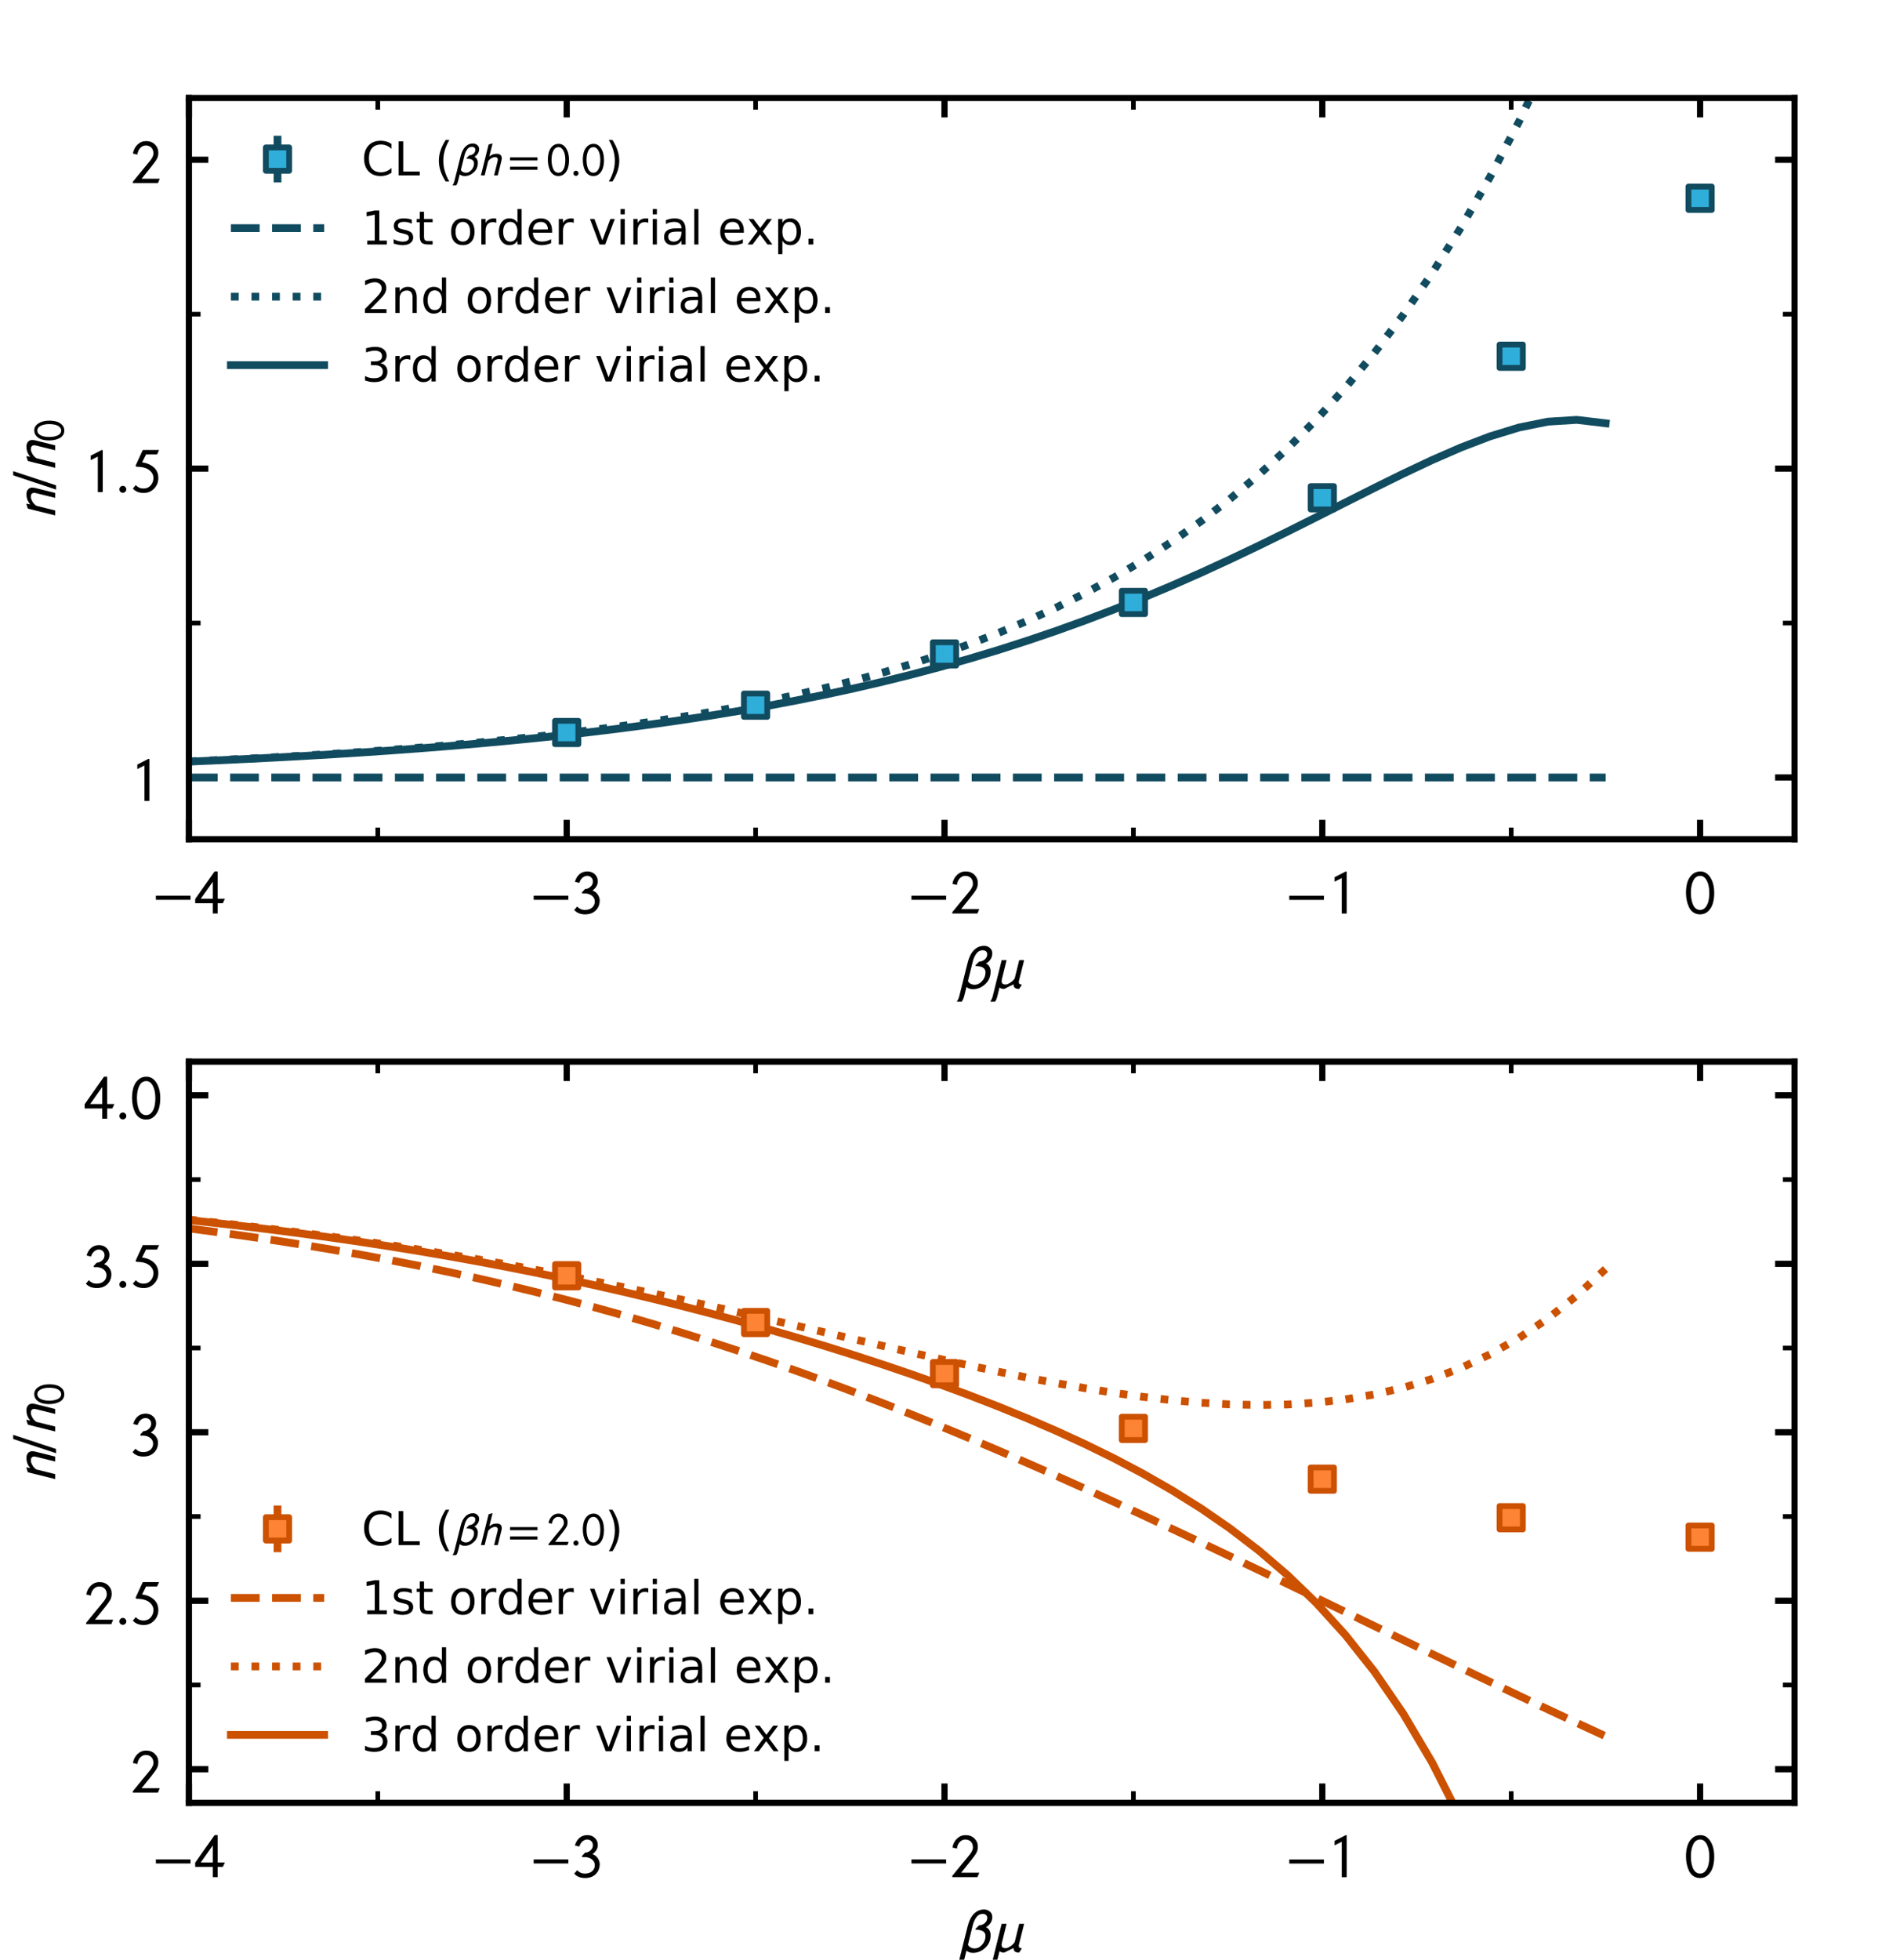 <?xml version="1.0" encoding="utf-8" standalone="no"?>
<!DOCTYPE svg PUBLIC "-//W3C//DTD SVG 1.1//EN"
  "http://www.w3.org/Graphics/SVG/1.1/DTD/svg11.dtd">
<!-- Created with matplotlib (http://matplotlib.org/) -->
<svg height="252pt" version="1.1" viewBox="0 0 243 252" width="243pt" xmlns="http://www.w3.org/2000/svg" xmlns:xlink="http://www.w3.org/1999/xlink">
 <defs>
  <style type="text/css">
*{stroke-linecap:butt;stroke-linejoin:round;}
  </style>
 </defs>
 <g id="figure_1">
  <g id="patch_1">
   <path d="M 0 252 
L 243 252 
L 243 0 
L 0 0 
z
" style="fill:#ffffff;"/>
  </g>
  <g id="axes_1">
   <g id="patch_2">
    <path d="M 24.3 107.922 
L 230.85 107.922 
L 230.85 12.6 
L 24.3 12.6 
z
" style="fill:#ffffff;"/>
   </g>
   <g id="PolyCollection_1">
    <path clip-path="url(#p743dfaa2e3)" d="M 340.2 -138.326 
L 340.2 179.413 
L 374.22 179.413 
L 374.22 -138.326 
L 374.22 -138.326 
L 340.2 -138.326 
z
" style="fill:#dddddd;"/>
   </g>
   <g id="matplotlib.axis_1">
    <g id="xtick_1">
     <g id="line2d_1">
      <defs>
       <path d="M 0 0 
L 0 -2.5 
" id="m9f0dbd806b" style="stroke:#000000;stroke-width:0.8;"/>
      </defs>
      <g>
       <use style="stroke:#000000;stroke-width:0.8;" x="24.3" xlink:href="#m9f0dbd806b" y="107.922"/>
      </g>
     </g>
     <g id="line2d_2">
      <defs>
       <path d="M 0 0 
L 0 2.5 
" id="m19b3724be0" style="stroke:#000000;stroke-width:0.8;"/>
      </defs>
      <g>
       <use style="stroke:#000000;stroke-width:0.8;" x="24.3" xlink:href="#m19b3724be0" y="12.6"/>
      </g>
     </g>
     <g id="text_1">
      <!-- $-4$ -->
      <defs>
       <path d="M 62.094 22 
L 6.406 22 
L 6.406 28.594 
L 62.094 28.594 
z
" id="STIXGeneral-Regular-2212"/>
       <path d="M 48.906 23.594 
L 45.594 16.5 
L 37.297 16.5 
L 37.297 0 
L 29.406 0 
L 29.406 16.5 
L 1.094 16.5 
L 1.094 23.297 
L 32.297 67.594 
L 37.297 67.594 
L 37.297 23.594 
z
M 29.406 23.594 
L 29.406 51 
L 10 23.594 
z
" id="STIXGeneral-Regular-1d7e6"/>
      </defs>
      <g transform="translate(19.54 117.5)scale(0.08 -0.08)">
       <use transform="translate(0 0.406)" xlink:href="#STIXGeneral-Regular-2212"/>
       <use transform="translate(68.5 0.406)" xlink:href="#STIXGeneral-Regular-1d7e6"/>
      </g>
     </g>
    </g>
    <g id="xtick_2">
     <g id="line2d_3">
      <g>
       <use style="stroke:#000000;stroke-width:0.8;" x="72.9" xlink:href="#m9f0dbd806b" y="107.922"/>
      </g>
     </g>
     <g id="line2d_4">
      <g>
       <use style="stroke:#000000;stroke-width:0.8;" x="72.9" xlink:href="#m19b3724be0" y="12.6"/>
      </g>
     </g>
     <g id="text_2">
      <!-- $-3$ -->
      <defs>
       <path d="M 11.297 49.203 
L 4.203 50.906 
Q 6.406 58.703 11.5 63.141 
Q 16.594 67.594 24.297 67.594 
Q 31.406 67.594 36.203 63.094 
Q 41 58.594 41 51.906 
Q 41 43 32.406 37 
Q 38 35 41.047 30.344 
Q 44.094 25.703 44.094 21 
Q 44.094 11.297 37.797 5 
Q 31.406 -1.406 20.5 -1.406 
Q 9.5 -1.406 3.094 5.594 
L 7.797 11.203 
Q 12.906 5.703 20 5.703 
Q 27.406 5.703 31.594 9.297 
Q 36.203 13.203 36.203 19.094 
Q 36.203 24.297 32.453 27.797 
Q 28.703 31.297 22.203 32.203 
L 15.797 32.203 
L 15.797 34.297 
L 20.594 39.406 
Q 25.094 39.406 29.094 42.844 
Q 33.094 46.297 33.094 51.203 
Q 33.094 55.406 30.438 57.953 
Q 27.797 60.5 24 60.5 
Q 20 60.5 16.547 57.641 
Q 13.094 54.797 11.297 49.203 
z
" id="STIXGeneral-Regular-1d7e5"/>
      </defs>
      <g transform="translate(68.14 117.5)scale(0.08 -0.08)">
       <use transform="translate(0 0.406)" xlink:href="#STIXGeneral-Regular-2212"/>
       <use transform="translate(68.5 0.406)" xlink:href="#STIXGeneral-Regular-1d7e5"/>
      </g>
     </g>
    </g>
    <g id="xtick_3">
     <g id="line2d_5">
      <g>
       <use style="stroke:#000000;stroke-width:0.8;" x="121.5" xlink:href="#m9f0dbd806b" y="107.922"/>
      </g>
     </g>
     <g id="line2d_6">
      <g>
       <use style="stroke:#000000;stroke-width:0.8;" x="121.5" xlink:href="#m19b3724be0" y="12.6"/>
      </g>
     </g>
     <g id="text_3">
      <!-- $-2$ -->
      <defs>
       <path d="M 46.906 7.094 
L 44 0 
L 3.5 0 
L 3.5 2.094 
L 21 23.5 
L 21 23.406 
L 26.594 30.203 
Q 30.5 34.906 32.094 36.953 
Q 33.703 39 35.203 41.953 
Q 36.703 44.906 36.703 47.5 
Q 36.703 53.703 33.344 57.094 
Q 30 60.5 24.203 60.5 
Q 19.594 60.5 15.75 56.703 
Q 11.906 52.906 10.906 45.906 
L 3.703 47.594 
Q 5.297 56.5 11.188 62.047 
Q 17.094 67.594 24.906 67.594 
Q 33.594 67.594 39.094 62.188 
Q 44.594 56.797 44.594 49.094 
Q 44.594 43.5 42.5 39.453 
Q 40.406 35.406 33.703 27 
L 17.703 7.094 
z
" id="STIXGeneral-Regular-1d7e4"/>
      </defs>
      <g transform="translate(116.74 117.5)scale(0.08 -0.08)">
       <use transform="translate(0 0.406)" xlink:href="#STIXGeneral-Regular-2212"/>
       <use transform="translate(68.5 0.406)" xlink:href="#STIXGeneral-Regular-1d7e4"/>
      </g>
     </g>
    </g>
    <g id="xtick_4">
     <g id="line2d_7">
      <g>
       <use style="stroke:#000000;stroke-width:0.8;" x="170.1" xlink:href="#m9f0dbd806b" y="107.922"/>
      </g>
     </g>
     <g id="line2d_8">
      <g>
       <use style="stroke:#000000;stroke-width:0.8;" x="170.1" xlink:href="#m19b3724be0" y="12.6"/>
      </g>
     </g>
     <g id="text_4">
      <!-- $-1$ -->
      <defs>
       <path d="M 30.203 0 
L 22.297 0 
L 22.297 57 
Q 20.094 56 15.75 53.75 
Q 11.406 51.5 10.797 51.203 
L 10.797 58.5 
L 28.797 67.703 
L 30.203 67.203 
z
" id="STIXGeneral-Regular-1d7e3"/>
      </defs>
      <g transform="translate(165.34 117.5)scale(0.08 -0.08)">
       <use transform="translate(0 0.297)" xlink:href="#STIXGeneral-Regular-2212"/>
       <use transform="translate(68.5 0.297)" xlink:href="#STIXGeneral-Regular-1d7e3"/>
      </g>
     </g>
    </g>
    <g id="xtick_5">
     <g id="line2d_9">
      <g>
       <use style="stroke:#000000;stroke-width:0.8;" x="218.7" xlink:href="#m9f0dbd806b" y="107.922"/>
      </g>
     </g>
     <g id="line2d_10">
      <g>
       <use style="stroke:#000000;stroke-width:0.8;" x="218.7" xlink:href="#m19b3724be0" y="12.6"/>
      </g>
     </g>
     <g id="text_5">
      <!-- $0$ -->
      <defs>
       <path d="M 47.703 33 
Q 47.703 23.797 45.547 16.344 
Q 43.406 8.906 38.094 3.75 
Q 32.797 -1.406 25 -1.406 
Q 18.797 -1.406 14.25 1.688 
Q 9.703 4.797 7.203 10.047 
Q 4.703 15.297 3.5 21.141 
Q 2.297 27 2.297 33.594 
Q 2.297 42.906 4.594 50.344 
Q 6.906 57.797 12.297 62.688 
Q 17.703 67.594 25.406 67.594 
Q 35.203 67.594 41.453 57.938 
Q 47.703 48.297 47.703 33 
z
M 39.797 33 
Q 39.797 45.203 35.75 52.844 
Q 31.703 60.5 25.203 60.5 
Q 17.797 60.5 14 52.75 
Q 10.203 45 10.203 33.406 
Q 10.203 28.203 10.953 23.547 
Q 11.703 18.906 13.344 14.75 
Q 15 10.594 18 8.141 
Q 21 5.703 25 5.703 
Q 30.094 5.703 33.547 9.797 
Q 37 13.906 38.391 19.844 
Q 39.797 25.797 39.797 33 
z
" id="STIXGeneral-Regular-1d7e2"/>
      </defs>
      <g transform="translate(216.7 117.5)scale(0.08 -0.08)">
       <use transform="translate(0 0.406)" xlink:href="#STIXGeneral-Regular-1d7e2"/>
      </g>
     </g>
    </g>
    <g id="xtick_6">
     <g id="line2d_11">
      <defs>
       <path d="M 0 0 
L 0 -1.5 
" id="m9180f72ac3" style="stroke:#000000;stroke-width:0.6;"/>
      </defs>
      <g>
       <use style="stroke:#000000;stroke-width:0.6;" x="48.6" xlink:href="#m9180f72ac3" y="107.922"/>
      </g>
     </g>
     <g id="line2d_12">
      <defs>
       <path d="M 0 0 
L 0 1.5 
" id="mc215e3941d" style="stroke:#000000;stroke-width:0.6;"/>
      </defs>
      <g>
       <use style="stroke:#000000;stroke-width:0.6;" x="48.6" xlink:href="#mc215e3941d" y="12.6"/>
      </g>
     </g>
    </g>
    <g id="xtick_7">
     <g id="line2d_13">
      <g>
       <use style="stroke:#000000;stroke-width:0.6;" x="97.2" xlink:href="#m9180f72ac3" y="107.922"/>
      </g>
     </g>
     <g id="line2d_14">
      <g>
       <use style="stroke:#000000;stroke-width:0.6;" x="97.2" xlink:href="#mc215e3941d" y="12.6"/>
      </g>
     </g>
    </g>
    <g id="xtick_8">
     <g id="line2d_15">
      <g>
       <use style="stroke:#000000;stroke-width:0.6;" x="145.8" xlink:href="#m9180f72ac3" y="107.922"/>
      </g>
     </g>
     <g id="line2d_16">
      <g>
       <use style="stroke:#000000;stroke-width:0.6;" x="145.8" xlink:href="#mc215e3941d" y="12.6"/>
      </g>
     </g>
    </g>
    <g id="xtick_9">
     <g id="line2d_17">
      <g>
       <use style="stroke:#000000;stroke-width:0.6;" x="194.4" xlink:href="#m9180f72ac3" y="107.922"/>
      </g>
     </g>
     <g id="line2d_18">
      <g>
       <use style="stroke:#000000;stroke-width:0.6;" x="194.4" xlink:href="#mc215e3941d" y="12.6"/>
      </g>
     </g>
    </g>
    <g id="text_6">
     <!-- $\beta\mu$ -->
     <defs>
      <path d="M 2.703 -13.094 
L 16 40.203 
Q 18.797 51.5 23.406 57.906 
Q 31.094 68.297 42.797 68.297 
Q 48.094 68.297 52 64.938 
Q 55.906 61.594 55.906 56.297 
Q 55.906 51.203 53.203 46.844 
Q 50.5 42.5 45.703 39.797 
Q 49.094 38.594 51.141 35.047 
Q 53.203 31.5 53.203 27.094 
Q 53.203 14.594 44.453 6.594 
Q 35.703 -1.406 25 -1.406 
Q 18.297 -1.406 14.406 2.203 
L 10.703 -12.594 
Q 9.594 -17 6.906 -21.5 
L -1.203 -21.5 
Q 1.594 -17.406 2.703 -13.094 
z
M 29.297 37.5 
L 34.797 42.906 
Q 40.5 43.203 44.141 46.703 
Q 47.797 50.203 47.797 54.703 
Q 47.797 57.703 45.844 59.453 
Q 43.906 61.203 40.5 61.203 
Q 34.203 61.203 30.297 55.844 
Q 26.406 50.5 24.594 43.297 
L 16.797 11.797 
Q 17.797 9.094 20.844 7.391 
Q 23.906 5.703 27.5 5.703 
Q 34.297 5.703 39.641 11.75 
Q 45 17.797 45 25.703 
Q 45 35.797 28.906 35.797 
z
" id="STIXNonUnicode-Italic-e1d9"/>
      <path d="M 53.594 45.297 
L 45.5 12.797 
Q 45 11 45 9.703 
Q 45 6.094 49.703 6.094 
L 49.297 4.703 
L 45.594 -1 
Q 39.406 -1 37.5 2.094 
Q 36.594 3.5 36.594 6.406 
L 21.594 -1 
Q 16 -1 14.094 1.5 
L 10.594 -12.594 
Q 9.297 -17.906 6.797 -21.5 
L -0.906 -21.5 
Q 2 -17 3.094 -12.703 
L 17.5 45.297 
L 25.406 45.297 
L 17.906 14.906 
Q 17.406 12.703 17.406 11.406 
Q 17.406 6.094 23.906 6.094 
Q 26.703 6.094 31.344 9.047 
Q 36 12 38.5 16.094 
L 45.703 45.297 
z
" id="STIXNonUnicode-Italic-e1e3"/>
     </defs>
     <g transform="translate(123.175 127.147)scale(0.08 -0.08)">
      <use transform="translate(0 0.703)" xlink:href="#STIXNonUnicode-Italic-e1d9"/>
      <use transform="translate(53.5 0.703)" xlink:href="#STIXNonUnicode-Italic-e1e3"/>
     </g>
    </g>
   </g>
   <g id="matplotlib.axis_2">
    <g id="ytick_1">
     <g id="line2d_19">
      <defs>
       <path d="M 0 0 
L 2.5 0 
" id="mab1f27a81a" style="stroke:#000000;stroke-width:0.8;"/>
      </defs>
      <g>
       <use style="stroke:#000000;stroke-width:0.8;" x="24.3" xlink:href="#mab1f27a81a" y="99.978"/>
      </g>
     </g>
     <g id="line2d_20">
      <defs>
       <path d="M 0 0 
L -2.5 0 
" id="m92c2a420cb" style="stroke:#000000;stroke-width:0.8;"/>
      </defs>
      <g>
       <use style="stroke:#000000;stroke-width:0.8;" x="230.85" xlink:href="#m92c2a420cb" y="99.978"/>
      </g>
     </g>
     <g id="text_7">
      <!-- $1$ -->
      <g transform="translate(16.8 103.018)scale(0.08 -0.08)">
       <use transform="translate(0 0.297)" xlink:href="#STIXGeneral-Regular-1d7e3"/>
      </g>
     </g>
    </g>
    <g id="ytick_2">
     <g id="line2d_21">
      <g>
       <use style="stroke:#000000;stroke-width:0.8;" x="24.3" xlink:href="#mab1f27a81a" y="60.261"/>
      </g>
     </g>
     <g id="line2d_22">
      <g>
       <use style="stroke:#000000;stroke-width:0.8;" x="230.85" xlink:href="#m92c2a420cb" y="60.261"/>
      </g>
     </g>
     <g id="text_8">
      <!-- $1.5$ -->
      <defs>
       <path d="M 18.094 4.297 
Q 18.094 2.094 16.438 0.5 
Q 14.797 -1.094 12.5 -1.094 
Q 10.203 -1.094 8.594 0.5 
Q 7 2.094 7 4.391 
Q 7 6.703 8.641 8.344 
Q 10.297 10 12.594 10 
Q 14.797 10 16.438 8.297 
Q 18.094 6.594 18.094 4.297 
z
" id="STIXGeneral-Regular-2e"/>
       <path d="M 45.797 67.594 
L 42.594 60.5 
L 24.906 60.5 
L 18.5 47.797 
Q 29.906 46.203 37.25 39.75 
Q 44.594 33.297 44.594 22.594 
Q 44.594 12.703 37.844 5.641 
Q 31.094 -1.406 21 -1.406 
Q 10 -1.406 3.594 5.594 
L 8.297 11.203 
Q 13.406 5.703 20.5 5.703 
Q 27.906 5.703 32.297 10.75 
Q 36.703 15.797 36.703 22.594 
Q 36.703 30 30.094 35.203 
Q 23.406 40.703 9.406 40.703 
L 8 42.406 
L 19.594 67.594 
z
" id="STIXGeneral-Regular-1d7e7"/>
      </defs>
      <g transform="translate(10.8 63.3)scale(0.08 -0.08)">
       <use transform="translate(0 0.297)" xlink:href="#STIXGeneral-Regular-1d7e3"/>
       <use transform="translate(50 0.297)" xlink:href="#STIXGeneral-Regular-2e"/>
       <use transform="translate(75 0.297)" xlink:href="#STIXGeneral-Regular-1d7e7"/>
      </g>
     </g>
    </g>
    <g id="ytick_3">
     <g id="line2d_23">
      <g>
       <use style="stroke:#000000;stroke-width:0.8;" x="24.3" xlink:href="#mab1f27a81a" y="20.543"/>
      </g>
     </g>
     <g id="line2d_24">
      <g>
       <use style="stroke:#000000;stroke-width:0.8;" x="230.85" xlink:href="#m92c2a420cb" y="20.543"/>
      </g>
     </g>
     <g id="text_9">
      <!-- $2$ -->
      <g transform="translate(16.8 23.583)scale(0.08 -0.08)">
       <use transform="translate(0 0.406)" xlink:href="#STIXGeneral-Regular-1d7e4"/>
      </g>
     </g>
    </g>
    <g id="ytick_4">
     <g id="line2d_25">
      <defs>
       <path d="M 0 0 
L 1.5 0 
" id="m3fd7af3f5b" style="stroke:#000000;stroke-width:0.6;"/>
      </defs>
      <g>
       <use style="stroke:#000000;stroke-width:0.6;" x="24.3" xlink:href="#m3fd7af3f5b" y="80.12"/>
      </g>
     </g>
     <g id="line2d_26">
      <defs>
       <path d="M 0 0 
L -1.5 0 
" id="m3108083642" style="stroke:#000000;stroke-width:0.6;"/>
      </defs>
      <g>
       <use style="stroke:#000000;stroke-width:0.6;" x="230.85" xlink:href="#m3108083642" y="80.12"/>
      </g>
     </g>
    </g>
    <g id="ytick_5">
     <g id="line2d_27">
      <g>
       <use style="stroke:#000000;stroke-width:0.6;" x="24.3" xlink:href="#m3fd7af3f5b" y="40.402"/>
      </g>
     </g>
     <g id="line2d_28">
      <g>
       <use style="stroke:#000000;stroke-width:0.6;" x="230.85" xlink:href="#m3108083642" y="40.402"/>
      </g>
     </g>
    </g>
    <g id="text_10">
     <!-- $n/n_0$ -->
     <defs>
      <path d="M 25.094 45.906 
L 23.906 40.203 
Q 28.406 43.797 32.203 45.047 
Q 36 46.297 40.5 46.297 
Q 45.203 46.297 48.094 43.75 
Q 51 41.203 51 37.203 
Q 51 34.797 50.406 32.094 
L 42.406 0 
L 34.5 0 
L 42 30.406 
Q 42.5 32.594 42.5 33.906 
Q 42.5 39.203 36 39.203 
Q 33.094 39.203 28.641 36.703 
Q 24.203 34.203 21.703 30.203 
L 14.203 0 
L 6.297 0 
L 17.203 44 
L 24.297 46.406 
z
" id="STIXGeneral-Italic-1d62f"/>
      <path d="M 28.703 67.594 
L 5.906 -1.406 
L -0.906 -1.406 
L 22 67.594 
z
" id="STIXGeneral-Regular-2f"/>
     </defs>
     <g transform="translate(7.136 66.781)rotate(-90)scale(0.08 -0.08)">
      <use transform="translate(0 0.406)" xlink:href="#STIXGeneral-Italic-1d62f"/>
      <use transform="translate(48.7 0.406)" xlink:href="#STIXGeneral-Regular-2f"/>
      <use transform="translate(76.5 0.406)" xlink:href="#STIXGeneral-Italic-1d62f"/>
      <use transform="translate(125.2 -13.183)scale(0.7)" xlink:href="#STIXGeneral-Regular-1d7e2"/>
     </g>
    </g>
   </g>
   <g id="line2d_29">
    <path clip-path="url(#p743dfaa2e3)" d="M 24.3 99.978 
L 28.019 99.978 
L 31.739 99.978 
L 35.458 99.978 
L 39.178 99.978 
L 42.897 99.978 
L 46.616 99.978 
L 50.336 99.978 
L 54.055 99.978 
L 57.774 99.978 
L 61.494 99.978 
L 65.213 99.978 
L 68.933 99.978 
L 72.652 99.978 
L 76.371 99.978 
L 80.091 99.978 
L 83.81 99.978 
L 87.53 99.978 
L 91.249 99.978 
L 94.968 99.978 
L 98.688 99.978 
L 102.407 99.978 
L 106.127 99.978 
L 109.846 99.978 
L 113.565 99.978 
L 117.285 99.978 
L 121.004 99.978 
L 124.723 99.978 
L 128.443 99.978 
L 132.162 99.978 
L 135.882 99.978 
L 139.601 99.978 
L 143.32 99.978 
L 147.04 99.978 
L 150.759 99.978 
L 154.479 99.978 
L 158.198 99.978 
L 161.917 99.978 
L 165.637 99.978 
L 169.356 99.978 
L 173.076 99.978 
L 176.795 99.978 
L 180.514 99.978 
L 184.234 99.978 
L 187.953 99.978 
L 191.672 99.978 
L 195.392 99.978 
L 199.111 99.978 
L 202.831 99.978 
L 206.55 99.978 
" style="fill:none;stroke:#114b5f;stroke-dasharray:3.7,1.6;stroke-dashoffset:0;"/>
   </g>
   <g id="line2d_30">
    <path clip-path="url(#p743dfaa2e3)" d="M 24.3 97.906 
L 28.019 97.74 
L 31.739 97.56 
L 35.458 97.366 
L 39.178 97.156 
L 42.897 96.929 
L 46.616 96.684 
L 50.336 96.419 
L 54.055 96.132 
L 57.774 95.822 
L 61.494 95.486 
L 65.213 95.123 
L 68.933 94.73 
L 72.652 94.305 
L 76.371 93.844 
L 80.091 93.345 
L 83.81 92.805 
L 87.53 92.22 
L 91.249 91.587 
L 94.968 90.9 
L 98.688 90.155 
L 102.407 89.347 
L 106.127 88.471 
L 109.846 87.521 
L 113.565 86.489 
L 117.285 85.368 
L 121.004 84.151 
L 124.723 82.828 
L 128.443 81.39 
L 132.162 79.826 
L 135.882 78.124 
L 139.601 76.271 
L 143.32 74.253 
L 147.04 72.053 
L 150.759 69.655 
L 154.479 67.038 
L 158.198 64.182 
L 161.917 61.063 
L 165.637 57.653 
L 169.356 53.925 
L 173.076 49.845 
L 176.795 45.378 
L 180.514 40.483 
L 184.234 35.116 
L 187.953 29.227 
L 191.672 22.762 
L 195.392 15.658 
L 199.111 7.846 
L 202.831 -0.749 
L 202.929 -1 
" style="fill:none;stroke:#114b5f;stroke-dasharray:1,1.65;stroke-dashoffset:0;"/>
   </g>
   <g id="line2d_31">
    <path clip-path="url(#p743dfaa2e3)" d="M 24.3 97.934 
L 28.019 97.773 
L 31.739 97.599 
L 35.458 97.411 
L 39.178 97.209 
L 42.897 96.991 
L 46.616 96.756 
L 50.336 96.503 
L 54.055 96.23 
L 57.774 95.936 
L 61.494 95.619 
L 65.213 95.278 
L 68.933 94.911 
L 72.652 94.516 
L 76.371 94.091 
L 80.091 93.634 
L 83.81 93.142 
L 87.53 92.614 
L 91.249 92.046 
L 94.968 91.436 
L 98.688 90.781 
L 102.407 90.079 
L 106.127 89.326 
L 109.846 88.52 
L 113.565 87.657 
L 117.285 86.734 
L 121.004 85.748 
L 124.723 84.697 
L 128.443 83.576 
L 132.162 82.384 
L 135.882 81.119 
L 139.601 79.778 
L 143.32 78.361 
L 147.04 76.868 
L 150.759 75.299 
L 154.479 73.657 
L 158.198 71.947 
L 161.917 70.176 
L 165.637 68.353 
L 169.356 66.493 
L 173.076 64.615 
L 176.795 62.743 
L 180.514 60.91 
L 184.234 59.157 
L 187.953 57.537 
L 191.672 56.116 
L 195.392 54.977 
L 199.111 54.225 
L 202.831 53.99 
L 206.55 54.431 
" style="fill:none;stroke:#114b5f;stroke-linecap:square;"/>
   </g>
   <g id="patch_3">
    <path d="M 24.3 107.922 
L 24.3 12.6 
" style="fill:none;stroke:#000000;stroke-linecap:square;stroke-linejoin:miter;stroke-width:0.8;"/>
   </g>
   <g id="patch_4">
    <path d="M 230.85 107.922 
L 230.85 12.6 
" style="fill:none;stroke:#000000;stroke-linecap:square;stroke-linejoin:miter;stroke-width:0.8;"/>
   </g>
   <g id="patch_5">
    <path d="M 24.3 107.922 
L 230.85 107.922 
" style="fill:none;stroke:#000000;stroke-linecap:square;stroke-linejoin:miter;stroke-width:0.8;"/>
   </g>
   <g id="patch_6">
    <path d="M 24.3 12.6 
L 230.85 12.6 
" style="fill:none;stroke:#000000;stroke-linecap:square;stroke-linejoin:miter;stroke-width:0.8;"/>
   </g>
   <g id="legend_1">
    <g id="LineCollection_1">
     <path d="M 35.7 23.46 
L 35.7 17.46 
" style="fill:none;stroke:#114b5f;"/>
    </g>
    <g id="line2d_32"/>
    <g id="line2d_33">
     <defs>
      <path d="M -1.5 1.5 
L 1.5 1.5 
L 1.5 -1.5 
L -1.5 -1.5 
z
" id="m094355b6eb" style="stroke:#114b5f;stroke-linejoin:miter;stroke-width:0.75;"/>
     </defs>
     <g>
      <use style="fill:#2faeda;stroke:#114b5f;stroke-linejoin:miter;stroke-width:0.75;" x="35.7" xlink:href="#m094355b6eb" y="20.46"/>
     </g>
    </g>
    <g id="text_11">
     <!-- CL ($\beta h = 0.0$) -->
     <defs>
      <path d="M 64.406 67.281 
L 64.406 56.891 
Q 59.422 61.531 53.781 63.812 
Q 48.141 66.109 41.797 66.109 
Q 29.297 66.109 22.656 58.469 
Q 16.016 50.828 16.016 36.375 
Q 16.016 21.969 22.656 14.328 
Q 29.297 6.688 41.797 6.688 
Q 48.141 6.688 53.781 8.984 
Q 59.422 11.281 64.406 15.922 
L 64.406 5.609 
Q 59.234 2.094 53.438 0.328 
Q 47.656 -1.422 41.219 -1.422 
Q 24.656 -1.422 15.125 8.703 
Q 5.609 18.844 5.609 36.375 
Q 5.609 53.953 15.125 64.078 
Q 24.656 74.219 41.219 74.219 
Q 47.75 74.219 53.531 72.484 
Q 59.328 70.75 64.406 67.281 
z
" id="DejaVuSans-43"/>
      <path d="M 9.812 72.906 
L 19.672 72.906 
L 19.672 8.297 
L 55.172 8.297 
L 55.172 0 
L 9.812 0 
z
" id="DejaVuSans-4c"/>
      <path id="DejaVuSans-20"/>
      <path d="M 31 75.875 
Q 24.469 64.656 21.281 53.656 
Q 18.109 42.672 18.109 31.391 
Q 18.109 20.125 21.312 9.062 
Q 24.516 -2 31 -13.188 
L 23.188 -13.188 
Q 15.875 -1.703 12.234 9.375 
Q 8.594 20.453 8.594 31.391 
Q 8.594 42.281 12.203 53.312 
Q 15.828 64.359 23.188 75.875 
z
" id="DejaVuSans-28"/>
      <path d="M 31.094 67.906 
L 24.203 40.5 
Q 28.594 44 32.25 45.141 
Q 35.906 46.297 40.5 46.297 
Q 45.406 46.297 48.203 43.797 
Q 51 41.297 51 36.594 
Q 51 34.5 50.406 32.094 
L 42.406 0 
L 34.5 0 
L 42 30.406 
Q 42.5 32.594 42.5 33.797 
Q 42.5 39.203 36 39.203 
Q 33.094 39.203 28.641 36.703 
Q 24.203 34.203 21.703 30.203 
L 14.203 0 
L 6.297 0 
L 22.703 66 
L 30.297 68.406 
z
" id="STIXGeneral-Italic-1d629"/>
      <path d="M 63.703 32 
L 4.797 32 
L 4.797 38.594 
L 63.703 38.594 
z
M 63.703 12 
L 4.797 12 
L 4.797 18.594 
L 63.703 18.594 
z
" id="STIXGeneral-Regular-3d"/>
      <path d="M 8.016 75.875 
L 15.828 75.875 
Q 23.141 64.359 26.781 53.312 
Q 30.422 42.281 30.422 31.391 
Q 30.422 20.453 26.781 9.375 
Q 23.141 -1.703 15.828 -13.188 
L 8.016 -13.188 
Q 14.5 -2 17.703 9.062 
Q 20.906 20.125 20.906 31.391 
Q 20.906 42.672 17.703 53.656 
Q 14.5 64.656 8.016 75.875 
z
" id="DejaVuSans-29"/>
     </defs>
     <g transform="translate(46.5 22.56)scale(0.06 -0.06)">
      <use transform="translate(0 0.125)" xlink:href="#DejaVuSans-43"/>
      <use transform="translate(69.824 0.125)" xlink:href="#DejaVuSans-4c"/>
      <use transform="translate(125.537 0.125)" xlink:href="#DejaVuSans-20"/>
      <use transform="translate(157.324 0.125)" xlink:href="#DejaVuSans-28"/>
      <use transform="translate(196.338 0.125)" xlink:href="#STIXNonUnicode-Italic-e1d9"/>
      <use transform="translate(249.838 0.125)" xlink:href="#STIXGeneral-Italic-1d629"/>
      <use transform="translate(313.658 0.125)" xlink:href="#STIXGeneral-Regular-3d"/>
      <use transform="translate(397.278 0.125)" xlink:href="#STIXGeneral-Regular-1d7e2"/>
      <use transform="translate(447.278 0.125)" xlink:href="#STIXGeneral-Regular-2e"/>
      <use transform="translate(472.278 0.125)" xlink:href="#STIXGeneral-Regular-1d7e2"/>
      <use transform="translate(522.278 0.125)" xlink:href="#DejaVuSans-29"/>
     </g>
    </g>
    <g id="line2d_34">
     <path d="M 29.7 29.339 
L 41.7 29.339 
" style="fill:none;stroke:#114b5f;stroke-dasharray:3.7,1.6;stroke-dashoffset:0;"/>
    </g>
    <g id="line2d_35"/>
    <g id="text_12">
     <!-- 1st order virial exp. -->
     <defs>
      <path d="M 12.406 8.297 
L 28.516 8.297 
L 28.516 63.922 
L 10.984 60.406 
L 10.984 69.391 
L 28.422 72.906 
L 38.281 72.906 
L 38.281 8.297 
L 54.391 8.297 
L 54.391 0 
L 12.406 0 
z
" id="DejaVuSans-31"/>
      <path d="M 44.281 53.078 
L 44.281 44.578 
Q 40.484 46.531 36.375 47.5 
Q 32.281 48.484 27.875 48.484 
Q 21.188 48.484 17.844 46.438 
Q 14.5 44.391 14.5 40.281 
Q 14.5 37.156 16.891 35.375 
Q 19.281 33.594 26.516 31.984 
L 29.594 31.297 
Q 39.156 29.25 43.188 25.516 
Q 47.219 21.781 47.219 15.094 
Q 47.219 7.469 41.188 3.016 
Q 35.156 -1.422 24.609 -1.422 
Q 20.219 -1.422 15.453 -0.562 
Q 10.688 0.297 5.422 2 
L 5.422 11.281 
Q 10.406 8.688 15.234 7.391 
Q 20.062 6.109 24.812 6.109 
Q 31.156 6.109 34.562 8.281 
Q 37.984 10.453 37.984 14.406 
Q 37.984 18.062 35.516 20.016 
Q 33.062 21.969 24.703 23.781 
L 21.578 24.516 
Q 13.234 26.266 9.516 29.906 
Q 5.812 33.547 5.812 39.891 
Q 5.812 47.609 11.281 51.797 
Q 16.75 56 26.812 56 
Q 31.781 56 36.172 55.266 
Q 40.578 54.547 44.281 53.078 
z
" id="DejaVuSans-73"/>
      <path d="M 18.312 70.219 
L 18.312 54.688 
L 36.812 54.688 
L 36.812 47.703 
L 18.312 47.703 
L 18.312 18.016 
Q 18.312 11.328 20.141 9.422 
Q 21.969 7.516 27.594 7.516 
L 36.812 7.516 
L 36.812 0 
L 27.594 0 
Q 17.188 0 13.234 3.875 
Q 9.281 7.766 9.281 18.016 
L 9.281 47.703 
L 2.688 47.703 
L 2.688 54.688 
L 9.281 54.688 
L 9.281 70.219 
z
" id="DejaVuSans-74"/>
      <path d="M 30.609 48.391 
Q 23.391 48.391 19.188 42.75 
Q 14.984 37.109 14.984 27.297 
Q 14.984 17.484 19.156 11.844 
Q 23.344 6.203 30.609 6.203 
Q 37.797 6.203 41.984 11.859 
Q 46.188 17.531 46.188 27.297 
Q 46.188 37.016 41.984 42.703 
Q 37.797 48.391 30.609 48.391 
z
M 30.609 56 
Q 42.328 56 49.016 48.375 
Q 55.719 40.766 55.719 27.297 
Q 55.719 13.875 49.016 6.219 
Q 42.328 -1.422 30.609 -1.422 
Q 18.844 -1.422 12.172 6.219 
Q 5.516 13.875 5.516 27.297 
Q 5.516 40.766 12.172 48.375 
Q 18.844 56 30.609 56 
z
" id="DejaVuSans-6f"/>
      <path d="M 41.109 46.297 
Q 39.594 47.172 37.812 47.578 
Q 36.031 48 33.891 48 
Q 26.266 48 22.188 43.047 
Q 18.109 38.094 18.109 28.812 
L 18.109 0 
L 9.078 0 
L 9.078 54.688 
L 18.109 54.688 
L 18.109 46.188 
Q 20.953 51.172 25.484 53.578 
Q 30.031 56 36.531 56 
Q 37.453 56 38.578 55.875 
Q 39.703 55.766 41.062 55.516 
z
" id="DejaVuSans-72"/>
      <path d="M 45.406 46.391 
L 45.406 75.984 
L 54.391 75.984 
L 54.391 0 
L 45.406 0 
L 45.406 8.203 
Q 42.578 3.328 38.25 0.953 
Q 33.938 -1.422 27.875 -1.422 
Q 17.969 -1.422 11.734 6.484 
Q 5.516 14.406 5.516 27.297 
Q 5.516 40.188 11.734 48.094 
Q 17.969 56 27.875 56 
Q 33.938 56 38.25 53.625 
Q 42.578 51.266 45.406 46.391 
z
M 14.797 27.297 
Q 14.797 17.391 18.875 11.75 
Q 22.953 6.109 30.078 6.109 
Q 37.203 6.109 41.297 11.75 
Q 45.406 17.391 45.406 27.297 
Q 45.406 37.203 41.297 42.844 
Q 37.203 48.484 30.078 48.484 
Q 22.953 48.484 18.875 42.844 
Q 14.797 37.203 14.797 27.297 
z
" id="DejaVuSans-64"/>
      <path d="M 56.203 29.594 
L 56.203 25.203 
L 14.891 25.203 
Q 15.484 15.922 20.484 11.062 
Q 25.484 6.203 34.422 6.203 
Q 39.594 6.203 44.453 7.469 
Q 49.312 8.734 54.109 11.281 
L 54.109 2.781 
Q 49.266 0.734 44.188 -0.344 
Q 39.109 -1.422 33.891 -1.422 
Q 20.797 -1.422 13.156 6.188 
Q 5.516 13.812 5.516 26.812 
Q 5.516 40.234 12.766 48.109 
Q 20.016 56 32.328 56 
Q 43.359 56 49.781 48.891 
Q 56.203 41.797 56.203 29.594 
z
M 47.219 32.234 
Q 47.125 39.594 43.094 43.984 
Q 39.062 48.391 32.422 48.391 
Q 24.906 48.391 20.391 44.141 
Q 15.875 39.891 15.188 32.172 
z
" id="DejaVuSans-65"/>
      <path d="M 2.984 54.688 
L 12.5 54.688 
L 29.594 8.797 
L 46.688 54.688 
L 56.203 54.688 
L 35.688 0 
L 23.484 0 
z
" id="DejaVuSans-76"/>
      <path d="M 9.422 54.688 
L 18.406 54.688 
L 18.406 0 
L 9.422 0 
z
M 9.422 75.984 
L 18.406 75.984 
L 18.406 64.594 
L 9.422 64.594 
z
" id="DejaVuSans-69"/>
      <path d="M 34.281 27.484 
Q 23.391 27.484 19.188 25 
Q 14.984 22.516 14.984 16.5 
Q 14.984 11.719 18.141 8.906 
Q 21.297 6.109 26.703 6.109 
Q 34.188 6.109 38.703 11.406 
Q 43.219 16.703 43.219 25.484 
L 43.219 27.484 
z
M 52.203 31.203 
L 52.203 0 
L 43.219 0 
L 43.219 8.297 
Q 40.141 3.328 35.547 0.953 
Q 30.953 -1.422 24.312 -1.422 
Q 15.922 -1.422 10.953 3.297 
Q 6 8.016 6 15.922 
Q 6 25.141 12.172 29.828 
Q 18.359 34.516 30.609 34.516 
L 43.219 34.516 
L 43.219 35.406 
Q 43.219 41.609 39.141 45 
Q 35.062 48.391 27.688 48.391 
Q 23 48.391 18.547 47.266 
Q 14.109 46.141 10.016 43.891 
L 10.016 52.203 
Q 14.938 54.109 19.578 55.047 
Q 24.219 56 28.609 56 
Q 40.484 56 46.344 49.844 
Q 52.203 43.703 52.203 31.203 
z
" id="DejaVuSans-61"/>
      <path d="M 9.422 75.984 
L 18.406 75.984 
L 18.406 0 
L 9.422 0 
z
" id="DejaVuSans-6c"/>
      <path d="M 54.891 54.688 
L 35.109 28.078 
L 55.906 0 
L 45.312 0 
L 29.391 21.484 
L 13.484 0 
L 2.875 0 
L 24.125 28.609 
L 4.688 54.688 
L 15.281 54.688 
L 29.781 35.203 
L 44.281 54.688 
z
" id="DejaVuSans-78"/>
      <path d="M 18.109 8.203 
L 18.109 -20.797 
L 9.078 -20.797 
L 9.078 54.688 
L 18.109 54.688 
L 18.109 46.391 
Q 20.953 51.266 25.266 53.625 
Q 29.594 56 35.594 56 
Q 45.562 56 51.781 48.094 
Q 58.016 40.188 58.016 27.297 
Q 58.016 14.406 51.781 6.484 
Q 45.562 -1.422 35.594 -1.422 
Q 29.594 -1.422 25.266 0.953 
Q 20.953 3.328 18.109 8.203 
z
M 48.688 27.297 
Q 48.688 37.203 44.609 42.844 
Q 40.531 48.484 33.406 48.484 
Q 26.266 48.484 22.188 42.844 
Q 18.109 37.203 18.109 27.297 
Q 18.109 17.391 22.188 11.75 
Q 26.266 6.109 33.406 6.109 
Q 40.531 6.109 44.609 11.75 
Q 48.688 17.391 48.688 27.297 
z
" id="DejaVuSans-70"/>
      <path d="M 10.688 12.406 
L 21 12.406 
L 21 0 
L 10.688 0 
z
" id="DejaVuSans-2e"/>
     </defs>
     <g transform="translate(46.5 31.439)scale(0.06 -0.06)">
      <use xlink:href="#DejaVuSans-31"/>
      <use x="63.623" xlink:href="#DejaVuSans-73"/>
      <use x="115.723" xlink:href="#DejaVuSans-74"/>
      <use x="154.932" xlink:href="#DejaVuSans-20"/>
      <use x="186.719" xlink:href="#DejaVuSans-6f"/>
      <use x="247.9" xlink:href="#DejaVuSans-72"/>
      <use x="288.998" xlink:href="#DejaVuSans-64"/>
      <use x="352.475" xlink:href="#DejaVuSans-65"/>
      <use x="413.998" xlink:href="#DejaVuSans-72"/>
      <use x="455.111" xlink:href="#DejaVuSans-20"/>
      <use x="486.898" xlink:href="#DejaVuSans-76"/>
      <use x="546.078" xlink:href="#DejaVuSans-69"/>
      <use x="573.861" xlink:href="#DejaVuSans-72"/>
      <use x="614.975" xlink:href="#DejaVuSans-69"/>
      <use x="642.758" xlink:href="#DejaVuSans-61"/>
      <use x="704.037" xlink:href="#DejaVuSans-6c"/>
      <use x="731.82" xlink:href="#DejaVuSans-20"/>
      <use x="763.607" xlink:href="#DejaVuSans-65"/>
      <use x="825.115" xlink:href="#DejaVuSans-78"/>
      <use x="884.295" xlink:href="#DejaVuSans-70"/>
      <use x="947.771" xlink:href="#DejaVuSans-2e"/>
     </g>
    </g>
    <g id="line2d_36">
     <path d="M 29.7 38.146 
L 41.7 38.146 
" style="fill:none;stroke:#114b5f;stroke-dasharray:1,1.65;stroke-dashoffset:0;"/>
    </g>
    <g id="line2d_37"/>
    <g id="text_13">
     <!-- 2nd order virial exp. -->
     <defs>
      <path d="M 19.188 8.297 
L 53.609 8.297 
L 53.609 0 
L 7.328 0 
L 7.328 8.297 
Q 12.938 14.109 22.625 23.891 
Q 32.328 33.688 34.812 36.531 
Q 39.547 41.844 41.422 45.531 
Q 43.312 49.219 43.312 52.781 
Q 43.312 58.594 39.234 62.25 
Q 35.156 65.922 28.609 65.922 
Q 23.969 65.922 18.812 64.312 
Q 13.672 62.703 7.812 59.422 
L 7.812 69.391 
Q 13.766 71.781 18.938 73 
Q 24.125 74.219 28.422 74.219 
Q 39.75 74.219 46.484 68.547 
Q 53.219 62.891 53.219 53.422 
Q 53.219 48.922 51.531 44.891 
Q 49.859 40.875 45.406 35.406 
Q 44.188 33.984 37.641 27.219 
Q 31.109 20.453 19.188 8.297 
z
" id="DejaVuSans-32"/>
      <path d="M 54.891 33.016 
L 54.891 0 
L 45.906 0 
L 45.906 32.719 
Q 45.906 40.484 42.875 44.328 
Q 39.844 48.188 33.797 48.188 
Q 26.516 48.188 22.312 43.547 
Q 18.109 38.922 18.109 30.906 
L 18.109 0 
L 9.078 0 
L 9.078 54.688 
L 18.109 54.688 
L 18.109 46.188 
Q 21.344 51.125 25.703 53.562 
Q 30.078 56 35.797 56 
Q 45.219 56 50.047 50.172 
Q 54.891 44.344 54.891 33.016 
z
" id="DejaVuSans-6e"/>
     </defs>
     <g transform="translate(46.5 40.246)scale(0.06 -0.06)">
      <use xlink:href="#DejaVuSans-32"/>
      <use x="63.623" xlink:href="#DejaVuSans-6e"/>
      <use x="127.002" xlink:href="#DejaVuSans-64"/>
      <use x="190.479" xlink:href="#DejaVuSans-20"/>
      <use x="222.266" xlink:href="#DejaVuSans-6f"/>
      <use x="283.447" xlink:href="#DejaVuSans-72"/>
      <use x="324.545" xlink:href="#DejaVuSans-64"/>
      <use x="388.021" xlink:href="#DejaVuSans-65"/>
      <use x="449.545" xlink:href="#DejaVuSans-72"/>
      <use x="490.658" xlink:href="#DejaVuSans-20"/>
      <use x="522.445" xlink:href="#DejaVuSans-76"/>
      <use x="581.625" xlink:href="#DejaVuSans-69"/>
      <use x="609.408" xlink:href="#DejaVuSans-72"/>
      <use x="650.521" xlink:href="#DejaVuSans-69"/>
      <use x="678.305" xlink:href="#DejaVuSans-61"/>
      <use x="739.584" xlink:href="#DejaVuSans-6c"/>
      <use x="767.367" xlink:href="#DejaVuSans-20"/>
      <use x="799.154" xlink:href="#DejaVuSans-65"/>
      <use x="860.662" xlink:href="#DejaVuSans-78"/>
      <use x="919.842" xlink:href="#DejaVuSans-70"/>
      <use x="983.318" xlink:href="#DejaVuSans-2e"/>
     </g>
    </g>
    <g id="line2d_38">
     <path d="M 29.7 46.953 
L 41.7 46.953 
" style="fill:none;stroke:#114b5f;stroke-linecap:square;"/>
    </g>
    <g id="line2d_39"/>
    <g id="text_14">
     <!-- 3rd order virial exp. -->
     <defs>
      <path d="M 40.578 39.312 
Q 47.656 37.797 51.625 33 
Q 55.609 28.219 55.609 21.188 
Q 55.609 10.406 48.188 4.484 
Q 40.766 -1.422 27.094 -1.422 
Q 22.516 -1.422 17.656 -0.516 
Q 12.797 0.391 7.625 2.203 
L 7.625 11.719 
Q 11.719 9.328 16.594 8.109 
Q 21.484 6.891 26.812 6.891 
Q 36.078 6.891 40.938 10.547 
Q 45.797 14.203 45.797 21.188 
Q 45.797 27.641 41.281 31.266 
Q 36.766 34.906 28.719 34.906 
L 20.219 34.906 
L 20.219 43.016 
L 29.109 43.016 
Q 36.375 43.016 40.234 45.922 
Q 44.094 48.828 44.094 54.297 
Q 44.094 59.906 40.109 62.906 
Q 36.141 65.922 28.719 65.922 
Q 24.656 65.922 20.016 65.031 
Q 15.375 64.156 9.812 62.312 
L 9.812 71.094 
Q 15.438 72.656 20.344 73.438 
Q 25.25 74.219 29.594 74.219 
Q 40.828 74.219 47.359 69.109 
Q 53.906 64.016 53.906 55.328 
Q 53.906 49.266 50.438 45.094 
Q 46.969 40.922 40.578 39.312 
z
" id="DejaVuSans-33"/>
     </defs>
     <g transform="translate(46.5 49.053)scale(0.06 -0.06)">
      <use xlink:href="#DejaVuSans-33"/>
      <use x="63.623" xlink:href="#DejaVuSans-72"/>
      <use x="104.721" xlink:href="#DejaVuSans-64"/>
      <use x="168.197" xlink:href="#DejaVuSans-20"/>
      <use x="199.984" xlink:href="#DejaVuSans-6f"/>
      <use x="261.166" xlink:href="#DejaVuSans-72"/>
      <use x="302.264" xlink:href="#DejaVuSans-64"/>
      <use x="365.74" xlink:href="#DejaVuSans-65"/>
      <use x="427.264" xlink:href="#DejaVuSans-72"/>
      <use x="468.377" xlink:href="#DejaVuSans-20"/>
      <use x="500.164" xlink:href="#DejaVuSans-76"/>
      <use x="559.344" xlink:href="#DejaVuSans-69"/>
      <use x="587.127" xlink:href="#DejaVuSans-72"/>
      <use x="628.24" xlink:href="#DejaVuSans-69"/>
      <use x="656.023" xlink:href="#DejaVuSans-61"/>
      <use x="717.303" xlink:href="#DejaVuSans-6c"/>
      <use x="745.086" xlink:href="#DejaVuSans-20"/>
      <use x="776.873" xlink:href="#DejaVuSans-65"/>
      <use x="838.381" xlink:href="#DejaVuSans-78"/>
      <use x="897.561" xlink:href="#DejaVuSans-70"/>
      <use x="961.037" xlink:href="#DejaVuSans-2e"/>
     </g>
    </g>
   </g>
   <g id="LineCollection_2">
    <path clip-path="url(#p743dfaa2e3)" d="M 72.9 94.816 
L 72.9 93.571 
" style="fill:none;stroke:#114b5f;"/>
    <path clip-path="url(#p743dfaa2e3)" d="M 97.2 91.226 
L 97.2 90.137 
" style="fill:none;stroke:#114b5f;"/>
    <path clip-path="url(#p743dfaa2e3)" d="M 121.5 84.797 
L 121.5 83.384 
" style="fill:none;stroke:#114b5f;"/>
    <path clip-path="url(#p743dfaa2e3)" d="M 145.8 78.162 
L 145.8 76.774 
" style="fill:none;stroke:#114b5f;"/>
    <path clip-path="url(#p743dfaa2e3)" d="M 170.1 64.403 
L 170.1 63.624 
" style="fill:none;stroke:#114b5f;"/>
    <path clip-path="url(#p743dfaa2e3)" d="M 194.4 46.794 
L 194.4 44.824 
" style="fill:none;stroke:#114b5f;"/>
    <path clip-path="url(#p743dfaa2e3)" d="M 218.7 27.27 
L 218.7 23.72 
" style="fill:none;stroke:#114b5f;"/>
    <path clip-path="url(#p743dfaa2e3)" d="M 243 4.309 
L 243 1.685 
" style="fill:none;stroke:#114b5f;"/>
    <path clip-path="url(#p743dfaa2e3)" style="fill:none;stroke:#114b5f;"/>
    <path clip-path="url(#p743dfaa2e3)" style="fill:none;stroke:#114b5f;"/>
    <path clip-path="url(#p743dfaa2e3)" style="fill:none;stroke:#114b5f;"/>
    <path clip-path="url(#p743dfaa2e3)" style="fill:none;stroke:#114b5f;"/>
   </g>
   <g id="line2d_40">
    <g clip-path="url(#p743dfaa2e3)">
     <use style="fill:#2faeda;stroke:#114b5f;stroke-linejoin:miter;stroke-width:0.75;" x="72.9" xlink:href="#m094355b6eb" y="94.193"/>
     <use style="fill:#2faeda;stroke:#114b5f;stroke-linejoin:miter;stroke-width:0.75;" x="97.2" xlink:href="#m094355b6eb" y="90.681"/>
     <use style="fill:#2faeda;stroke:#114b5f;stroke-linejoin:miter;stroke-width:0.75;" x="121.5" xlink:href="#m094355b6eb" y="84.091"/>
     <use style="fill:#2faeda;stroke:#114b5f;stroke-linejoin:miter;stroke-width:0.75;" x="145.8" xlink:href="#m094355b6eb" y="77.468"/>
     <use style="fill:#2faeda;stroke:#114b5f;stroke-linejoin:miter;stroke-width:0.75;" x="170.1" xlink:href="#m094355b6eb" y="64.014"/>
     <use style="fill:#2faeda;stroke:#114b5f;stroke-linejoin:miter;stroke-width:0.75;" x="194.4" xlink:href="#m094355b6eb" y="45.809"/>
     <use style="fill:#2faeda;stroke:#114b5f;stroke-linejoin:miter;stroke-width:0.75;" x="218.7" xlink:href="#m094355b6eb" y="25.495"/>
     <use style="fill:#2faeda;stroke:#114b5f;stroke-linejoin:miter;stroke-width:0.75;" x="243" xlink:href="#m094355b6eb" y="2.997"/>
     <use style="fill:#2faeda;stroke:#114b5f;stroke-linejoin:miter;stroke-width:0.75;" x="248.142" xlink:href="#m094355b6eb" y="-1"/>
    </g>
   </g>
  </g>
  <g id="axes_2">
   <g id="patch_7">
    <path d="M 24.3 231.84 
L 230.85 231.84 
L 230.85 136.518 
L 24.3 136.518 
z
" style="fill:#ffffff;"/>
   </g>
   <g id="PolyCollection_2">
    <path clip-path="url(#p45bb98bf09)" d="M 340.2 140.851 
L 340.2 314.163 
L 374.22 314.163 
L 374.22 140.851 
L 374.22 140.851 
L 340.2 140.851 
z
" style="fill:#dddddd;"/>
   </g>
   <g id="matplotlib.axis_3">
    <g id="xtick_10">
     <g id="line2d_41">
      <g>
       <use style="stroke:#000000;stroke-width:0.8;" x="24.3" xlink:href="#m9f0dbd806b" y="231.84"/>
      </g>
     </g>
     <g id="line2d_42">
      <g>
       <use style="stroke:#000000;stroke-width:0.8;" x="24.3" xlink:href="#m19b3724be0" y="136.518"/>
      </g>
     </g>
     <g id="text_15">
      <!-- $-4$ -->
      <g transform="translate(19.54 241.419)scale(0.08 -0.08)">
       <use transform="translate(0 0.406)" xlink:href="#STIXGeneral-Regular-2212"/>
       <use transform="translate(68.5 0.406)" xlink:href="#STIXGeneral-Regular-1d7e6"/>
      </g>
     </g>
    </g>
    <g id="xtick_11">
     <g id="line2d_43">
      <g>
       <use style="stroke:#000000;stroke-width:0.8;" x="72.9" xlink:href="#m9f0dbd806b" y="231.84"/>
      </g>
     </g>
     <g id="line2d_44">
      <g>
       <use style="stroke:#000000;stroke-width:0.8;" x="72.9" xlink:href="#m19b3724be0" y="136.518"/>
      </g>
     </g>
     <g id="text_16">
      <!-- $-3$ -->
      <g transform="translate(68.14 241.419)scale(0.08 -0.08)">
       <use transform="translate(0 0.406)" xlink:href="#STIXGeneral-Regular-2212"/>
       <use transform="translate(68.5 0.406)" xlink:href="#STIXGeneral-Regular-1d7e5"/>
      </g>
     </g>
    </g>
    <g id="xtick_12">
     <g id="line2d_45">
      <g>
       <use style="stroke:#000000;stroke-width:0.8;" x="121.5" xlink:href="#m9f0dbd806b" y="231.84"/>
      </g>
     </g>
     <g id="line2d_46">
      <g>
       <use style="stroke:#000000;stroke-width:0.8;" x="121.5" xlink:href="#m19b3724be0" y="136.518"/>
      </g>
     </g>
     <g id="text_17">
      <!-- $-2$ -->
      <g transform="translate(116.74 241.419)scale(0.08 -0.08)">
       <use transform="translate(0 0.406)" xlink:href="#STIXGeneral-Regular-2212"/>
       <use transform="translate(68.5 0.406)" xlink:href="#STIXGeneral-Regular-1d7e4"/>
      </g>
     </g>
    </g>
    <g id="xtick_13">
     <g id="line2d_47">
      <g>
       <use style="stroke:#000000;stroke-width:0.8;" x="170.1" xlink:href="#m9f0dbd806b" y="231.84"/>
      </g>
     </g>
     <g id="line2d_48">
      <g>
       <use style="stroke:#000000;stroke-width:0.8;" x="170.1" xlink:href="#m19b3724be0" y="136.518"/>
      </g>
     </g>
     <g id="text_18">
      <!-- $-1$ -->
      <g transform="translate(165.34 241.419)scale(0.08 -0.08)">
       <use transform="translate(0 0.297)" xlink:href="#STIXGeneral-Regular-2212"/>
       <use transform="translate(68.5 0.297)" xlink:href="#STIXGeneral-Regular-1d7e3"/>
      </g>
     </g>
    </g>
    <g id="xtick_14">
     <g id="line2d_49">
      <g>
       <use style="stroke:#000000;stroke-width:0.8;" x="218.7" xlink:href="#m9f0dbd806b" y="231.84"/>
      </g>
     </g>
     <g id="line2d_50">
      <g>
       <use style="stroke:#000000;stroke-width:0.8;" x="218.7" xlink:href="#m19b3724be0" y="136.518"/>
      </g>
     </g>
     <g id="text_19">
      <!-- $0$ -->
      <g transform="translate(216.7 241.419)scale(0.08 -0.08)">
       <use transform="translate(0 0.406)" xlink:href="#STIXGeneral-Regular-1d7e2"/>
      </g>
     </g>
    </g>
    <g id="xtick_15">
     <g id="line2d_51">
      <g>
       <use style="stroke:#000000;stroke-width:0.6;" x="48.6" xlink:href="#m9180f72ac3" y="231.84"/>
      </g>
     </g>
     <g id="line2d_52">
      <g>
       <use style="stroke:#000000;stroke-width:0.6;" x="48.6" xlink:href="#mc215e3941d" y="136.518"/>
      </g>
     </g>
    </g>
    <g id="xtick_16">
     <g id="line2d_53">
      <g>
       <use style="stroke:#000000;stroke-width:0.6;" x="97.2" xlink:href="#m9180f72ac3" y="231.84"/>
      </g>
     </g>
     <g id="line2d_54">
      <g>
       <use style="stroke:#000000;stroke-width:0.6;" x="97.2" xlink:href="#mc215e3941d" y="136.518"/>
      </g>
     </g>
    </g>
    <g id="xtick_17">
     <g id="line2d_55">
      <g>
       <use style="stroke:#000000;stroke-width:0.6;" x="145.8" xlink:href="#m9180f72ac3" y="231.84"/>
      </g>
     </g>
     <g id="line2d_56">
      <g>
       <use style="stroke:#000000;stroke-width:0.6;" x="145.8" xlink:href="#mc215e3941d" y="136.518"/>
      </g>
     </g>
    </g>
    <g id="xtick_18">
     <g id="line2d_57">
      <g>
       <use style="stroke:#000000;stroke-width:0.6;" x="194.4" xlink:href="#m9180f72ac3" y="231.84"/>
      </g>
     </g>
     <g id="line2d_58">
      <g>
       <use style="stroke:#000000;stroke-width:0.6;" x="194.4" xlink:href="#mc215e3941d" y="136.518"/>
      </g>
     </g>
    </g>
    <g id="text_20">
     <!-- $\beta\mu$ -->
     <g transform="translate(123.175 251.065)scale(0.08 -0.08)">
      <use transform="translate(0 0.703)" xlink:href="#STIXNonUnicode-Italic-e1d9"/>
      <use transform="translate(53.5 0.703)" xlink:href="#STIXNonUnicode-Italic-e1e3"/>
     </g>
    </g>
   </g>
   <g id="matplotlib.axis_4">
    <g id="ytick_6">
     <g id="line2d_59">
      <g>
       <use style="stroke:#000000;stroke-width:0.8;" x="24.3" xlink:href="#mab1f27a81a" y="227.507"/>
      </g>
     </g>
     <g id="line2d_60">
      <g>
       <use style="stroke:#000000;stroke-width:0.8;" x="230.85" xlink:href="#m92c2a420cb" y="227.507"/>
      </g>
     </g>
     <g id="text_21">
      <!-- $2$ -->
      <g transform="translate(16.8 230.547)scale(0.08 -0.08)">
       <use transform="translate(0 0.406)" xlink:href="#STIXGeneral-Regular-1d7e4"/>
      </g>
     </g>
    </g>
    <g id="ytick_7">
     <g id="line2d_61">
      <g>
       <use style="stroke:#000000;stroke-width:0.8;" x="24.3" xlink:href="#mab1f27a81a" y="205.843"/>
      </g>
     </g>
     <g id="line2d_62">
      <g>
       <use style="stroke:#000000;stroke-width:0.8;" x="230.85" xlink:href="#m92c2a420cb" y="205.843"/>
      </g>
     </g>
     <g id="text_22">
      <!-- $2.5$ -->
      <g transform="translate(10.8 208.883)scale(0.08 -0.08)">
       <use transform="translate(0 0.406)" xlink:href="#STIXGeneral-Regular-1d7e4"/>
       <use transform="translate(50 0.406)" xlink:href="#STIXGeneral-Regular-2e"/>
       <use transform="translate(75 0.406)" xlink:href="#STIXGeneral-Regular-1d7e7"/>
      </g>
     </g>
    </g>
    <g id="ytick_8">
     <g id="line2d_63">
      <g>
       <use style="stroke:#000000;stroke-width:0.8;" x="24.3" xlink:href="#mab1f27a81a" y="184.179"/>
      </g>
     </g>
     <g id="line2d_64">
      <g>
       <use style="stroke:#000000;stroke-width:0.8;" x="230.85" xlink:href="#m92c2a420cb" y="184.179"/>
      </g>
     </g>
     <g id="text_23">
      <!-- $3$ -->
      <g transform="translate(16.8 187.219)scale(0.08 -0.08)">
       <use transform="translate(0 0.406)" xlink:href="#STIXGeneral-Regular-1d7e5"/>
      </g>
     </g>
    </g>
    <g id="ytick_9">
     <g id="line2d_65">
      <g>
       <use style="stroke:#000000;stroke-width:0.8;" x="24.3" xlink:href="#mab1f27a81a" y="162.515"/>
      </g>
     </g>
     <g id="line2d_66">
      <g>
       <use style="stroke:#000000;stroke-width:0.8;" x="230.85" xlink:href="#m92c2a420cb" y="162.515"/>
      </g>
     </g>
     <g id="text_24">
      <!-- $3.5$ -->
      <g transform="translate(10.8 165.554)scale(0.08 -0.08)">
       <use transform="translate(0 0.406)" xlink:href="#STIXGeneral-Regular-1d7e5"/>
       <use transform="translate(50 0.406)" xlink:href="#STIXGeneral-Regular-2e"/>
       <use transform="translate(75 0.406)" xlink:href="#STIXGeneral-Regular-1d7e7"/>
      </g>
     </g>
    </g>
    <g id="ytick_10">
     <g id="line2d_67">
      <g>
       <use style="stroke:#000000;stroke-width:0.8;" x="24.3" xlink:href="#mab1f27a81a" y="140.851"/>
      </g>
     </g>
     <g id="line2d_68">
      <g>
       <use style="stroke:#000000;stroke-width:0.8;" x="230.85" xlink:href="#m92c2a420cb" y="140.851"/>
      </g>
     </g>
     <g id="text_25">
      <!-- $4.0$ -->
      <g transform="translate(10.8 143.89)scale(0.08 -0.08)">
       <use transform="translate(0 0.406)" xlink:href="#STIXGeneral-Regular-1d7e6"/>
       <use transform="translate(50 0.406)" xlink:href="#STIXGeneral-Regular-2e"/>
       <use transform="translate(75 0.406)" xlink:href="#STIXGeneral-Regular-1d7e2"/>
      </g>
     </g>
    </g>
    <g id="ytick_11">
     <g id="line2d_69">
      <g>
       <use style="stroke:#000000;stroke-width:0.6;" x="24.3" xlink:href="#m3fd7af3f5b" y="216.675"/>
      </g>
     </g>
     <g id="line2d_70">
      <g>
       <use style="stroke:#000000;stroke-width:0.6;" x="230.85" xlink:href="#m3108083642" y="216.675"/>
      </g>
     </g>
    </g>
    <g id="ytick_12">
     <g id="line2d_71">
      <g>
       <use style="stroke:#000000;stroke-width:0.6;" x="24.3" xlink:href="#m3fd7af3f5b" y="195.011"/>
      </g>
     </g>
     <g id="line2d_72">
      <g>
       <use style="stroke:#000000;stroke-width:0.6;" x="230.85" xlink:href="#m3108083642" y="195.011"/>
      </g>
     </g>
    </g>
    <g id="ytick_13">
     <g id="line2d_73">
      <g>
       <use style="stroke:#000000;stroke-width:0.6;" x="24.3" xlink:href="#m3fd7af3f5b" y="173.347"/>
      </g>
     </g>
     <g id="line2d_74">
      <g>
       <use style="stroke:#000000;stroke-width:0.6;" x="230.85" xlink:href="#m3108083642" y="173.347"/>
      </g>
     </g>
    </g>
    <g id="ytick_14">
     <g id="line2d_75">
      <g>
       <use style="stroke:#000000;stroke-width:0.6;" x="24.3" xlink:href="#m3fd7af3f5b" y="151.683"/>
      </g>
     </g>
     <g id="line2d_76">
      <g>
       <use style="stroke:#000000;stroke-width:0.6;" x="230.85" xlink:href="#m3108083642" y="151.683"/>
      </g>
     </g>
    </g>
    <g id="text_26">
     <!-- $n/n_0$ -->
     <g transform="translate(7.136 190.699)rotate(-90)scale(0.08 -0.08)">
      <use transform="translate(0 0.406)" xlink:href="#STIXGeneral-Italic-1d62f"/>
      <use transform="translate(48.7 0.406)" xlink:href="#STIXGeneral-Regular-2f"/>
      <use transform="translate(76.5 0.406)" xlink:href="#STIXGeneral-Italic-1d62f"/>
      <use transform="translate(125.2 -13.183)scale(0.7)" xlink:href="#STIXGeneral-Regular-1d7e2"/>
     </g>
    </g>
   </g>
   <g id="line2d_77">
    <path clip-path="url(#p45bb98bf09)" d="M 24.3 157.965 
L 28.019 158.453 
L 31.739 158.971 
L 35.458 159.522 
L 39.178 160.106 
L 42.897 160.726 
L 46.616 161.382 
L 50.336 162.075 
L 54.055 162.808 
L 57.774 163.581 
L 61.494 164.396 
L 65.213 165.252 
L 68.933 166.152 
L 72.652 167.096 
L 76.371 168.085 
L 80.091 169.118 
L 83.81 170.197 
L 87.53 171.321 
L 91.249 172.491 
L 94.968 173.705 
L 98.688 174.965 
L 102.407 176.268 
L 106.127 177.615 
L 109.846 179.003 
L 113.565 180.433 
L 117.285 181.902 
L 121.004 183.409 
L 124.723 184.953 
L 128.443 186.53 
L 132.162 188.14 
L 135.882 189.78 
L 139.601 191.448 
L 143.32 193.141 
L 147.04 194.857 
L 150.759 196.593 
L 154.479 198.348 
L 158.198 200.117 
L 161.917 201.899 
L 165.637 203.691 
L 169.356 205.489 
L 173.076 207.292 
L 176.795 209.097 
L 180.514 210.9 
L 184.234 212.699 
L 187.953 214.492 
L 191.672 216.276 
L 195.392 218.048 
L 199.111 219.807 
L 202.831 221.549 
L 206.55 223.274 
" style="fill:none;stroke:#cc5101;stroke-dasharray:3.7,1.6;stroke-dashoffset:0;"/>
   </g>
   <g id="line2d_78">
    <path clip-path="url(#p45bb98bf09)" d="M 24.3 156.835 
L 28.019 157.232 
L 31.739 157.652 
L 35.458 158.097 
L 39.178 158.567 
L 42.897 159.062 
L 46.616 159.585 
L 50.336 160.134 
L 54.055 160.71 
L 57.774 161.314 
L 61.494 161.945 
L 65.213 162.604 
L 68.933 163.29 
L 72.652 164.001 
L 76.371 164.739 
L 80.091 165.5 
L 83.81 166.284 
L 87.53 167.09 
L 91.249 167.914 
L 94.968 168.754 
L 98.688 169.607 
L 102.407 170.47 
L 106.127 171.338 
L 109.846 172.208 
L 113.565 173.075 
L 117.285 173.933 
L 121.004 174.776 
L 124.723 175.598 
L 128.443 176.391 
L 132.162 177.148 
L 135.882 177.859 
L 139.601 178.516 
L 143.32 179.109 
L 147.04 179.625 
L 150.759 180.053 
L 154.479 180.38 
L 158.198 180.592 
L 161.917 180.672 
L 165.637 180.604 
L 169.356 180.369 
L 173.076 179.947 
L 176.795 179.314 
L 180.514 178.448 
L 184.234 177.319 
L 187.953 175.9 
L 191.672 174.157 
L 195.392 172.055 
L 199.111 169.553 
L 202.831 166.608 
L 206.55 163.17 
" style="fill:none;stroke:#cc5101;stroke-dasharray:1,1.65;stroke-dashoffset:0;"/>
   </g>
   <g id="line2d_79">
    <path clip-path="url(#p45bb98bf09)" d="M 24.3 156.893 
L 28.019 157.3 
L 31.739 157.732 
L 35.458 158.19 
L 39.178 158.675 
L 42.897 159.189 
L 46.616 159.732 
L 50.336 160.306 
L 54.055 160.911 
L 57.774 161.548 
L 61.494 162.219 
L 65.213 162.923 
L 68.933 163.662 
L 72.652 164.436 
L 76.371 165.246 
L 80.091 166.092 
L 83.81 166.975 
L 87.53 167.896 
L 91.249 168.856 
L 94.968 169.854 
L 98.688 170.892 
L 102.407 171.971 
L 106.127 173.093 
L 109.846 174.259 
L 113.565 175.472 
L 117.285 176.736 
L 121.004 178.054 
L 124.723 179.432 
L 128.443 180.877 
L 132.162 182.398 
L 135.882 184.006 
L 139.601 185.714 
L 143.32 187.54 
L 147.04 189.506 
L 150.759 191.636 
L 154.479 193.963 
L 158.198 196.527 
L 161.917 199.374 
L 165.637 202.562 
L 169.356 206.161 
L 173.076 210.256 
L 176.795 214.95 
L 180.514 220.366 
L 184.234 226.654 
L 187.953 233.994 
L 191.672 242.603 
L 195.392 252.743 
L 195.472 253 
" style="fill:none;stroke:#cc5101;stroke-linecap:square;"/>
   </g>
   <g id="patch_8">
    <path d="M 24.3 231.84 
L 24.3 136.518 
" style="fill:none;stroke:#000000;stroke-linecap:square;stroke-linejoin:miter;stroke-width:0.8;"/>
   </g>
   <g id="patch_9">
    <path d="M 230.85 231.84 
L 230.85 136.518 
" style="fill:none;stroke:#000000;stroke-linecap:square;stroke-linejoin:miter;stroke-width:0.8;"/>
   </g>
   <g id="patch_10">
    <path d="M 24.3 231.84 
L 230.85 231.84 
" style="fill:none;stroke:#000000;stroke-linecap:square;stroke-linejoin:miter;stroke-width:0.8;"/>
   </g>
   <g id="patch_11">
    <path d="M 24.3 136.518 
L 230.85 136.518 
" style="fill:none;stroke:#000000;stroke-linecap:square;stroke-linejoin:miter;stroke-width:0.8;"/>
   </g>
   <g id="legend_2">
    <g id="LineCollection_3">
     <path d="M 35.7 199.599 
L 35.7 193.599 
" style="fill:none;stroke:#cc5101;"/>
    </g>
    <g id="line2d_80"/>
    <g id="line2d_81">
     <defs>
      <path d="M -1.5 1.5 
L 1.5 1.5 
L 1.5 -1.5 
L -1.5 -1.5 
z
" id="m7085c15425" style="stroke:#cc5101;stroke-linejoin:miter;stroke-width:0.75;"/>
     </defs>
     <g>
      <use style="fill:#fe8435;stroke:#cc5101;stroke-linejoin:miter;stroke-width:0.75;" x="35.7" xlink:href="#m7085c15425" y="196.599"/>
     </g>
    </g>
    <g id="text_27">
     <!-- CL ($\beta h = 2.0$) -->
     <g transform="translate(46.5 198.699)scale(0.06 -0.06)">
      <use transform="translate(0 0.125)" xlink:href="#DejaVuSans-43"/>
      <use transform="translate(69.824 0.125)" xlink:href="#DejaVuSans-4c"/>
      <use transform="translate(125.537 0.125)" xlink:href="#DejaVuSans-20"/>
      <use transform="translate(157.324 0.125)" xlink:href="#DejaVuSans-28"/>
      <use transform="translate(196.338 0.125)" xlink:href="#STIXNonUnicode-Italic-e1d9"/>
      <use transform="translate(249.838 0.125)" xlink:href="#STIXGeneral-Italic-1d629"/>
      <use transform="translate(313.658 0.125)" xlink:href="#STIXGeneral-Regular-3d"/>
      <use transform="translate(397.278 0.125)" xlink:href="#STIXGeneral-Regular-1d7e4"/>
      <use transform="translate(447.278 0.125)" xlink:href="#STIXGeneral-Regular-2e"/>
      <use transform="translate(472.278 0.125)" xlink:href="#STIXGeneral-Regular-1d7e2"/>
      <use transform="translate(522.278 0.125)" xlink:href="#DejaVuSans-29"/>
     </g>
    </g>
    <g id="line2d_82">
     <path d="M 29.7 205.478 
L 41.7 205.478 
" style="fill:none;stroke:#cc5101;stroke-dasharray:3.7,1.6;stroke-dashoffset:0;"/>
    </g>
    <g id="line2d_83"/>
    <g id="text_28">
     <!-- 1st order virial exp. -->
     <g transform="translate(46.5 207.578)scale(0.06 -0.06)">
      <use xlink:href="#DejaVuSans-31"/>
      <use x="63.623" xlink:href="#DejaVuSans-73"/>
      <use x="115.723" xlink:href="#DejaVuSans-74"/>
      <use x="154.932" xlink:href="#DejaVuSans-20"/>
      <use x="186.719" xlink:href="#DejaVuSans-6f"/>
      <use x="247.9" xlink:href="#DejaVuSans-72"/>
      <use x="288.998" xlink:href="#DejaVuSans-64"/>
      <use x="352.475" xlink:href="#DejaVuSans-65"/>
      <use x="413.998" xlink:href="#DejaVuSans-72"/>
      <use x="455.111" xlink:href="#DejaVuSans-20"/>
      <use x="486.898" xlink:href="#DejaVuSans-76"/>
      <use x="546.078" xlink:href="#DejaVuSans-69"/>
      <use x="573.861" xlink:href="#DejaVuSans-72"/>
      <use x="614.975" xlink:href="#DejaVuSans-69"/>
      <use x="642.758" xlink:href="#DejaVuSans-61"/>
      <use x="704.037" xlink:href="#DejaVuSans-6c"/>
      <use x="731.82" xlink:href="#DejaVuSans-20"/>
      <use x="763.607" xlink:href="#DejaVuSans-65"/>
      <use x="825.115" xlink:href="#DejaVuSans-78"/>
      <use x="884.295" xlink:href="#DejaVuSans-70"/>
      <use x="947.771" xlink:href="#DejaVuSans-2e"/>
     </g>
    </g>
    <g id="line2d_84">
     <path d="M 29.7 214.285 
L 41.7 214.285 
" style="fill:none;stroke:#cc5101;stroke-dasharray:1,1.65;stroke-dashoffset:0;"/>
    </g>
    <g id="line2d_85"/>
    <g id="text_29">
     <!-- 2nd order virial exp. -->
     <g transform="translate(46.5 216.385)scale(0.06 -0.06)">
      <use xlink:href="#DejaVuSans-32"/>
      <use x="63.623" xlink:href="#DejaVuSans-6e"/>
      <use x="127.002" xlink:href="#DejaVuSans-64"/>
      <use x="190.479" xlink:href="#DejaVuSans-20"/>
      <use x="222.266" xlink:href="#DejaVuSans-6f"/>
      <use x="283.447" xlink:href="#DejaVuSans-72"/>
      <use x="324.545" xlink:href="#DejaVuSans-64"/>
      <use x="388.021" xlink:href="#DejaVuSans-65"/>
      <use x="449.545" xlink:href="#DejaVuSans-72"/>
      <use x="490.658" xlink:href="#DejaVuSans-20"/>
      <use x="522.445" xlink:href="#DejaVuSans-76"/>
      <use x="581.625" xlink:href="#DejaVuSans-69"/>
      <use x="609.408" xlink:href="#DejaVuSans-72"/>
      <use x="650.521" xlink:href="#DejaVuSans-69"/>
      <use x="678.305" xlink:href="#DejaVuSans-61"/>
      <use x="739.584" xlink:href="#DejaVuSans-6c"/>
      <use x="767.367" xlink:href="#DejaVuSans-20"/>
      <use x="799.154" xlink:href="#DejaVuSans-65"/>
      <use x="860.662" xlink:href="#DejaVuSans-78"/>
      <use x="919.842" xlink:href="#DejaVuSans-70"/>
      <use x="983.318" xlink:href="#DejaVuSans-2e"/>
     </g>
    </g>
    <g id="line2d_86">
     <path d="M 29.7 223.092 
L 41.7 223.092 
" style="fill:none;stroke:#cc5101;stroke-linecap:square;"/>
    </g>
    <g id="line2d_87"/>
    <g id="text_30">
     <!-- 3rd order virial exp. -->
     <g transform="translate(46.5 225.192)scale(0.06 -0.06)">
      <use xlink:href="#DejaVuSans-33"/>
      <use x="63.623" xlink:href="#DejaVuSans-72"/>
      <use x="104.721" xlink:href="#DejaVuSans-64"/>
      <use x="168.197" xlink:href="#DejaVuSans-20"/>
      <use x="199.984" xlink:href="#DejaVuSans-6f"/>
      <use x="261.166" xlink:href="#DejaVuSans-72"/>
      <use x="302.264" xlink:href="#DejaVuSans-64"/>
      <use x="365.74" xlink:href="#DejaVuSans-65"/>
      <use x="427.264" xlink:href="#DejaVuSans-72"/>
      <use x="468.377" xlink:href="#DejaVuSans-20"/>
      <use x="500.164" xlink:href="#DejaVuSans-76"/>
      <use x="559.344" xlink:href="#DejaVuSans-69"/>
      <use x="587.127" xlink:href="#DejaVuSans-72"/>
      <use x="628.24" xlink:href="#DejaVuSans-69"/>
      <use x="656.023" xlink:href="#DejaVuSans-61"/>
      <use x="717.303" xlink:href="#DejaVuSans-6c"/>
      <use x="745.086" xlink:href="#DejaVuSans-20"/>
      <use x="776.873" xlink:href="#DejaVuSans-65"/>
      <use x="838.381" xlink:href="#DejaVuSans-78"/>
      <use x="897.561" xlink:href="#DejaVuSans-70"/>
      <use x="961.037" xlink:href="#DejaVuSans-2e"/>
     </g>
    </g>
   </g>
   <g id="LineCollection_4">
    <path clip-path="url(#p45bb98bf09)" d="M 72.9 165.163 
L 72.9 162.941 
" style="fill:none;stroke:#cc5101;"/>
    <path clip-path="url(#p45bb98bf09)" d="M 97.2 170.766 
L 97.2 169.362 
" style="fill:none;stroke:#cc5101;"/>
    <path clip-path="url(#p45bb98bf09)" d="M 121.5 177.051 
L 121.5 176.218 
" style="fill:none;stroke:#cc5101;"/>
    <path clip-path="url(#p45bb98bf09)" d="M 145.8 184.298 
L 145.8 183.062 
" style="fill:none;stroke:#cc5101;"/>
    <path clip-path="url(#p45bb98bf09)" d="M 170.1 190.836 
L 170.1 189.577 
" style="fill:none;stroke:#cc5101;"/>
    <path clip-path="url(#p45bb98bf09)" d="M 194.4 195.495 
L 194.4 194.837 
" style="fill:none;stroke:#cc5101;"/>
    <path clip-path="url(#p45bb98bf09)" d="M 218.7 198.118 
L 218.7 197.212 
" style="fill:none;stroke:#cc5101;"/>
    <path clip-path="url(#p45bb98bf09)" d="M 243 198.606 
L 243 197.177 
" style="fill:none;stroke:#cc5101;"/>
    <path clip-path="url(#p45bb98bf09)" style="fill:none;stroke:#cc5101;"/>
    <path clip-path="url(#p45bb98bf09)" style="fill:none;stroke:#cc5101;"/>
    <path clip-path="url(#p45bb98bf09)" style="fill:none;stroke:#cc5101;"/>
    <path clip-path="url(#p45bb98bf09)" style="fill:none;stroke:#cc5101;"/>
   </g>
   <g id="line2d_88">
    <g clip-path="url(#p45bb98bf09)">
     <use style="fill:#fe8435;stroke:#cc5101;stroke-linejoin:miter;stroke-width:0.75;" x="72.9" xlink:href="#m7085c15425" y="164.052"/>
     <use style="fill:#fe8435;stroke:#cc5101;stroke-linejoin:miter;stroke-width:0.75;" x="97.2" xlink:href="#m7085c15425" y="170.064"/>
     <use style="fill:#fe8435;stroke:#cc5101;stroke-linejoin:miter;stroke-width:0.75;" x="121.5" xlink:href="#m7085c15425" y="176.634"/>
     <use style="fill:#fe8435;stroke:#cc5101;stroke-linejoin:miter;stroke-width:0.75;" x="145.8" xlink:href="#m7085c15425" y="183.68"/>
     <use style="fill:#fe8435;stroke:#cc5101;stroke-linejoin:miter;stroke-width:0.75;" x="170.1" xlink:href="#m7085c15425" y="190.207"/>
     <use style="fill:#fe8435;stroke:#cc5101;stroke-linejoin:miter;stroke-width:0.75;" x="194.4" xlink:href="#m7085c15425" y="195.166"/>
     <use style="fill:#fe8435;stroke:#cc5101;stroke-linejoin:miter;stroke-width:0.75;" x="218.7" xlink:href="#m7085c15425" y="197.665"/>
     <use style="fill:#fe8435;stroke:#cc5101;stroke-linejoin:miter;stroke-width:0.75;" x="243" xlink:href="#m7085c15425" y="197.892"/>
     <use style="fill:#fe8435;stroke:#cc5101;stroke-linejoin:miter;stroke-width:0.75;" x="267.3" xlink:href="#m7085c15425" y="196.16"/>
     <use style="fill:#fe8435;stroke:#cc5101;stroke-linejoin:miter;stroke-width:0.75;" x="291.6" xlink:href="#m7085c15425" y="194.167"/>
     <use style="fill:#fe8435;stroke:#cc5101;stroke-linejoin:miter;stroke-width:0.75;" x="315.9" xlink:href="#m7085c15425" y="191.11"/>
     <use style="fill:#fe8435;stroke:#cc5101;stroke-linejoin:miter;stroke-width:0.75;" x="340.2" xlink:href="#m7085c15425" y="186.604"/>
    </g>
   </g>
  </g>
 </g>
 <defs>
  <clipPath id="p743dfaa2e3">
   <rect height="95.322" width="206.55" x="24.3" y="12.6"/>
  </clipPath>
  <clipPath id="p45bb98bf09">
   <rect height="95.322" width="206.55" x="24.3" y="136.518"/>
  </clipPath>
 </defs>
</svg>
